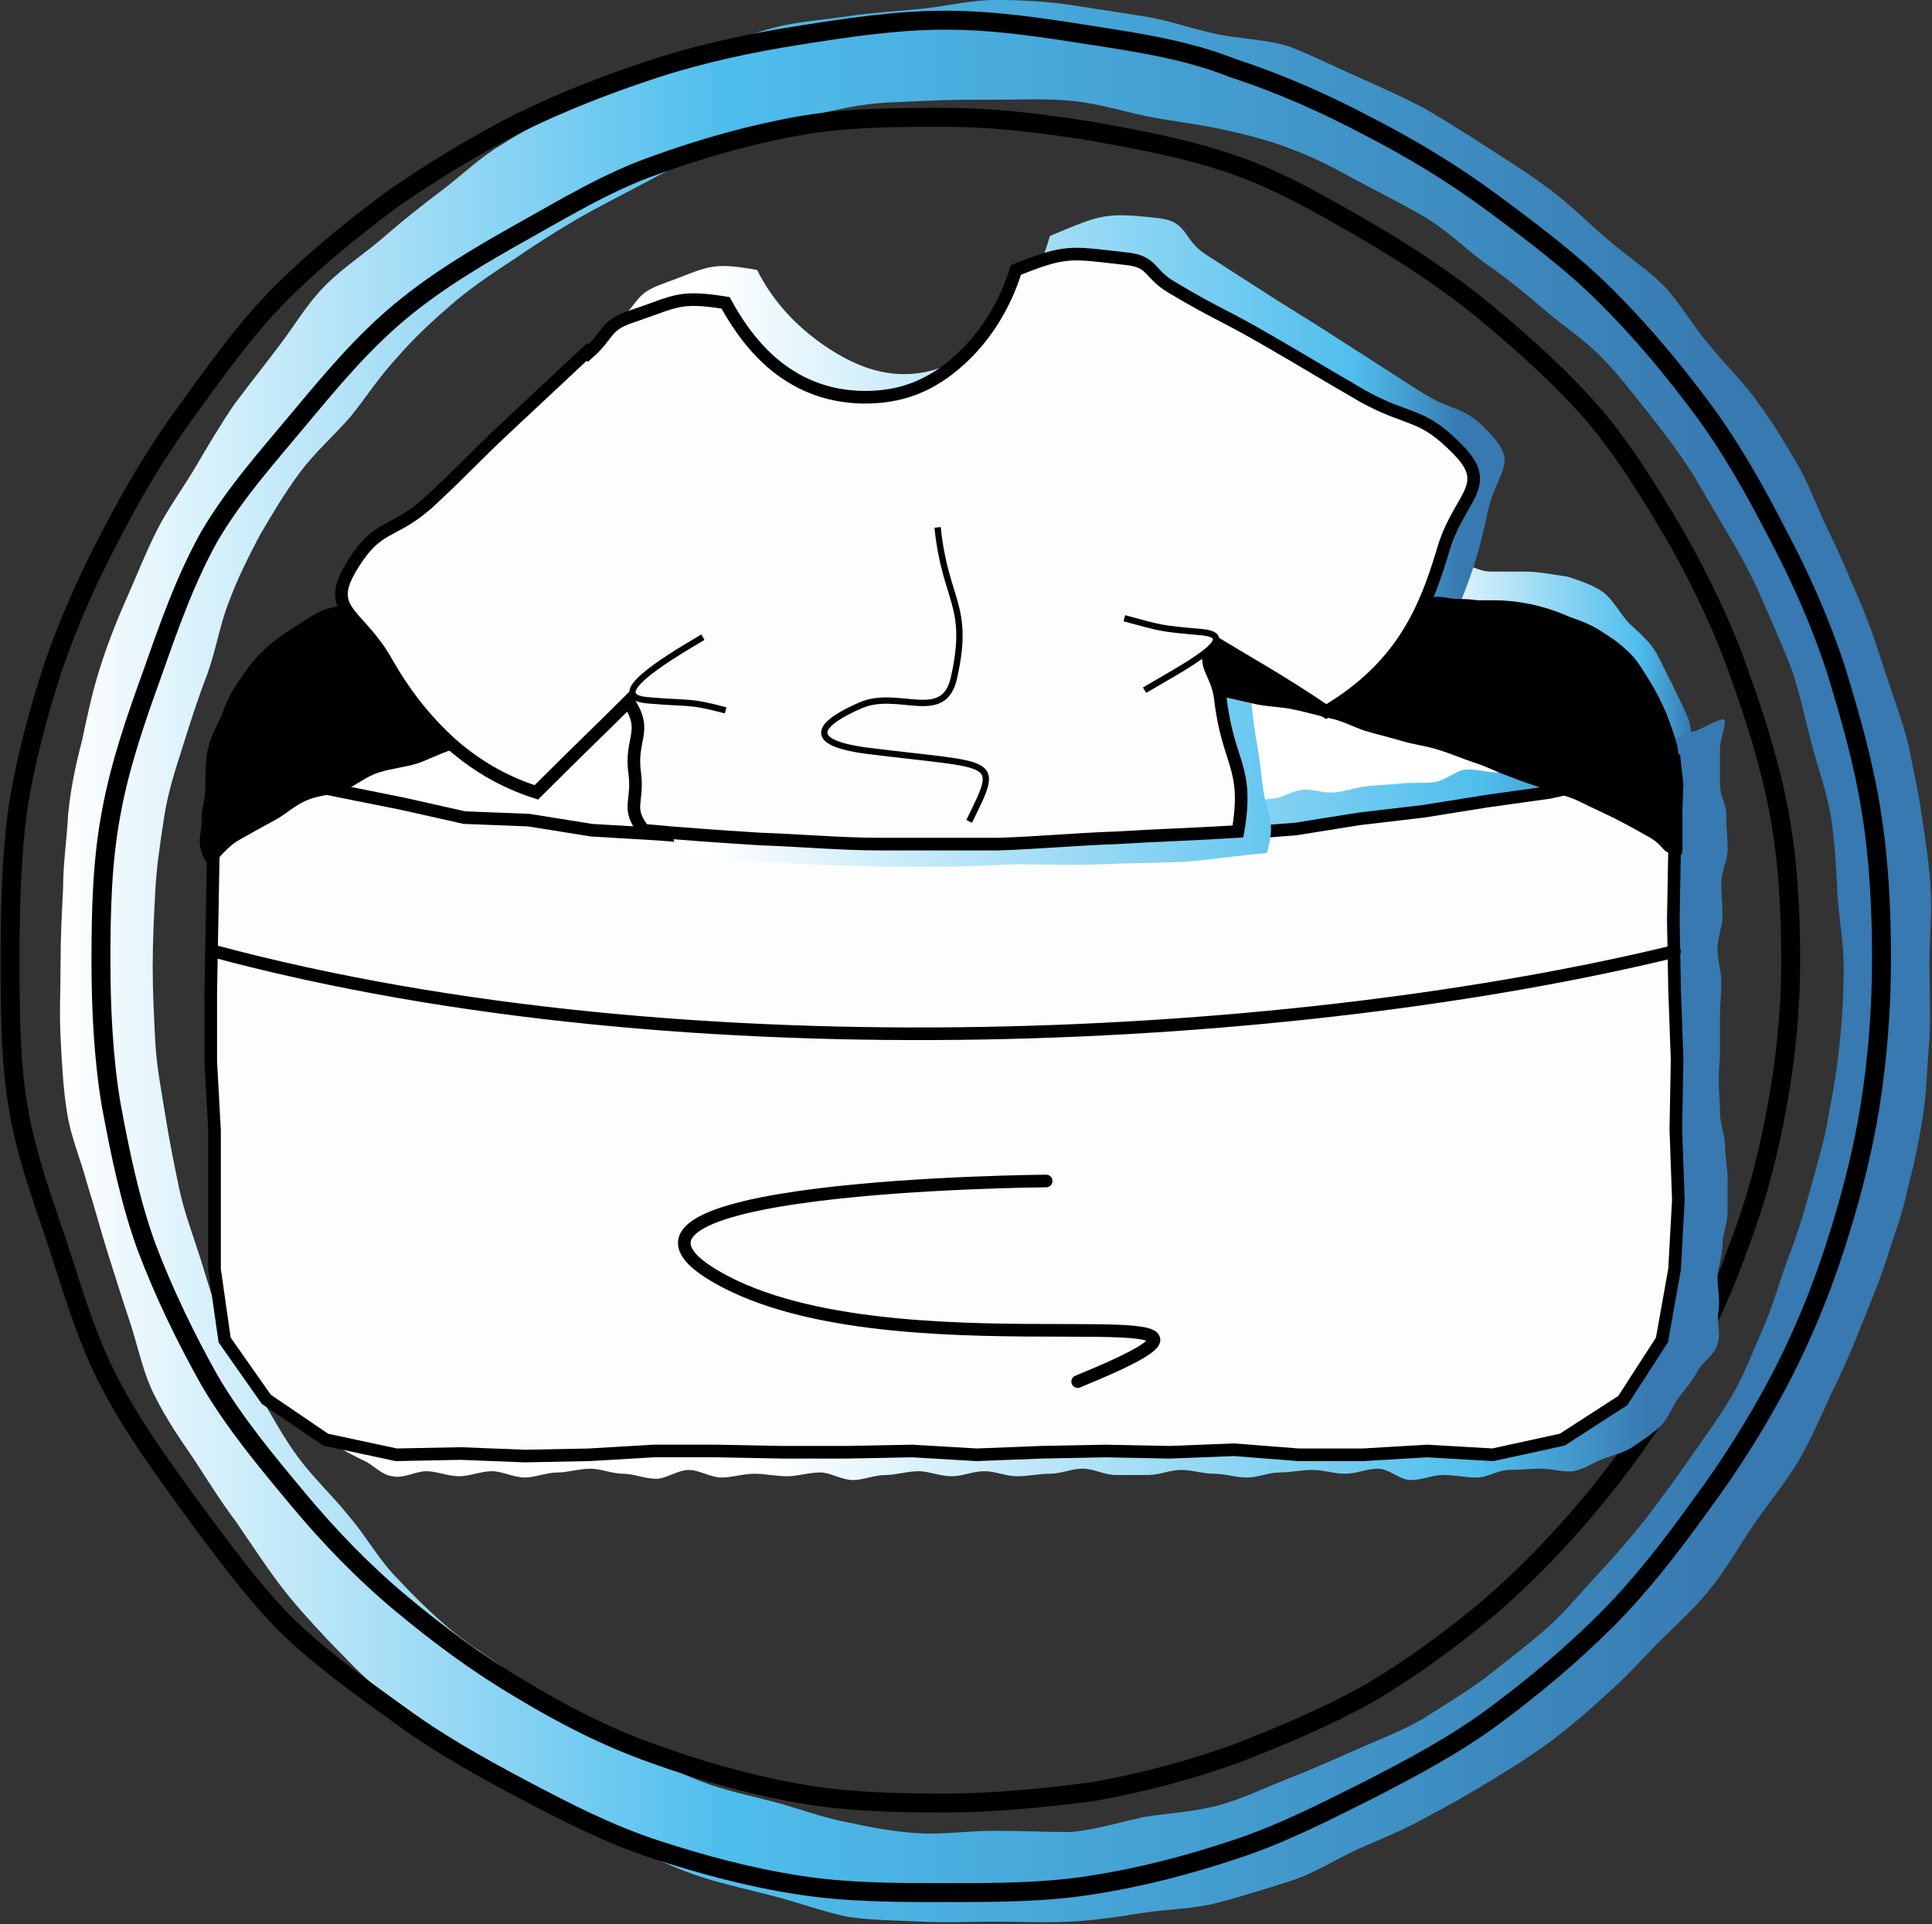<?xml version="1.0" encoding="utf-8"?>
<!-- Generator: Adobe Illustrator 22.0.1, SVG Export Plug-In . SVG Version: 6.00 Build 0)  -->
<svg version="1.1" id="Livello_1" xmlns="http://www.w3.org/2000/svg" xmlns:xlink="http://www.w3.org/1999/xlink" x="0px" y="0px"
	 viewBox="0 0 153.1 152.5" style="enable-background:new 0 0 153.1 152.5;" xml:space="preserve">
<rect x="0" y="0" width="153.1" height="152.5" fill="#333333" stroke="none"/>
<g>
	<g>
		<g>
			<linearGradient id="SVGID_1_" gradientUnits="userSpaceOnUse" x1="51.699" y1="58.62" x2="52.175" y2="58.62">
				<stop  offset="0.364" style="stop-color:#FFFFFF"/>
				<stop  offset="0.844" style="stop-color:#4FBEED"/>
				<stop  offset="0.957" style="stop-color:#3779B0"/>
			</linearGradient>
			<path style="fill:url(#SVGID_1_);" d="M52.1,58.8c0-0.2,0.1-0.3,0.1-0.4c-0.1,0.1-0.4,0.4-0.4,0.6C51.8,58.9,52,58.8,52.1,58.8z"
				/>
		</g>
		<g>
			<linearGradient id="SVGID_2_" gradientUnits="userSpaceOnUse" x1="18.477" y1="62.123" x2="38.293" y2="62.123">
				<stop  offset="0.364" style="stop-color:#FFFFFF"/>
				<stop  offset="0.844" style="stop-color:#4FBEED"/>
				<stop  offset="0.957" style="stop-color:#3779B0"/>
			</linearGradient>
			<path style="fill:url(#SVGID_2_);" d="M31.1,45.6c-1,0.3-2,0.6-2.9,1.2c-0.8,0.5-1.4,1.5-2.1,2.3c-0.7,0.7-1.4,1.4-2.1,2.3
				c-0.6,0.8-1.3,1.6-1.8,2.5c-0.5,0.9-0.6,2-1,3c-0.4,1-0.8,1.9-1,2.9c-0.3,1-0.6,2-0.8,3c-0.2,1-0.5,2-0.6,3.1
				c-0.1,1,0.1,2.1,0.1,3.2c0,1.5,0,1.5,0,3c0,1.5,0,1.5,0,3c0,1.5-0.7,1.7-0.2,3.1c0.5,1.4,1-0.8,2.4-2.2c0.6-0.6,1.5-1.1,2.4-1.8
				c0.7-0.6,1.3-1.4,2.2-2.1c0.7-0.6,1.5-1.3,2.3-1.9c0.8-0.5,1.8-0.9,2.7-1.5c0.8-0.5,1.5-1.4,2.4-1.9c0.8-0.5,1.8-0.9,2.7-1.4
				c0.9-0.5,1.6-0.9,2.5-1.4c-0.6-0.8-0.9-1.5-1.4-2.4c-0.5-0.8-0.7-1.8-1.1-2.7c-0.4-0.9-1.1-1.6-1.4-2.5c-0.4-0.9-0.6-1.8-0.9-2.7
				c-0.3-0.9-0.6-1.9-0.9-2.8c-0.3-1-0.8-1.8-1-2.7C31.3,47.4,31.2,46.5,31.1,45.6z"/>
		</g>
		<g>
			<linearGradient id="SVGID_3_" gradientUnits="userSpaceOnUse" x1="98.872" y1="61.553" x2="135.58" y2="61.553">
				<stop  offset="0.364" style="stop-color:#FFFFFF"/>
				<stop  offset="0.844" style="stop-color:#4FBEED"/>
				<stop  offset="0.957" style="stop-color:#3779B0"/>
			</linearGradient>
			<path style="fill:url(#SVGID_3_);" d="M120.8,45.3c-1.3,0-1.3,0-2.6,0s-1.4-0.7-2.6-0.2c-0.3,1-0.7,2.2-1.1,3.2
				c-0.4,1-0.5,2.2-1,3.2c-0.5,1-1,2-1.5,2.9c-0.6,1-1.4,1.7-2,2.6c-0.7,0.9-1.3,1.7-2.1,2.5c-0.8-0.8-1.8-1.4-2.5-2.1
				c-0.8-0.8-1.3-1.8-2-2.6c-0.8-0.8-1.3-1.8-2-2.5c-0.8-0.8-1.5-1.3-2.2-2c-0.3,1.8,0,1.7,0.1,3.5s-0.3,1.8,0.3,3.5
				c1,0.3,1.9,0.3,2.9,0.6c1,0.3,1.8,1.2,2.7,1.5c1,0.3,1.9,0.7,2.8,1c1,0.4,1.8,0.8,2.8,1.2c0.9,0.4,2,0.5,2.9,0.9
				c0.9,0.4,1.8,0.9,2.7,1.4c0.9,0.5,1.7,1,2.6,1.5c0.9,0.5,1.9,0.8,2.7,1.3c0.9,0.5,1.7,1.2,2.5,1.7c0.9,0.6,1.7,1.1,2.5,1.7
				c0.9,0.6,1.8,1.1,2.5,1.7c0.9,0.7,1.4,1.6,2.1,2.2c0.9,0.7,1.6,1.4,2.2,2c1.4,1.3,0.7,1.7,2.2,2.1c0.3,0.1-0.3-0.4-0.3-0.7
				c0-1.4,0.4-1.4,0.4-2.8c0-1.4,0-1.4,0-2.8c0-1.4-0.1-1.4-0.1-2.8c0-1,0.1-2.1,0-3.1c-0.1-1-0.2-2.1-0.4-3c-0.2-1-0.8-1.9-1-2.9
				c-0.3-1-0.2-2.1-0.5-3c-0.4-1-0.9-1.9-1.3-2.8c-0.5-0.9-0.9-1.9-1.4-2.7c-0.6-0.9-1.4-1.5-2.1-2.2c-0.7-0.8-1.2-1.8-2-2.4
				c-0.9-0.6-1.9-0.9-2.8-1.2C122.8,45.5,121.9,45.3,120.8,45.3z"/>
		</g>
	</g>
</g>
<g>
	<g>
		<linearGradient id="SVGID_4_" gradientUnits="userSpaceOnUse" x1="4.698" y1="76.136" x2="153.146" y2="76.136">
			<stop  offset="0" style="stop-color:#FFFFFF"/>
			<stop  offset="0.353" style="stop-color:#4FBEED"/>
			<stop  offset="0.895" style="stop-color:#3779B0"/>
		</linearGradient>
		<path style="fill:url(#SVGID_4_);" d="M78.9,0c-2,0-3.9,0.5-5.9,0.7c-2,0.2-3.9,0.3-5.9,0.6c-2,0.3-3.9,0.4-5.8,0.9
			c-1.9,0.5-3.7,1.3-5.6,1.9C53.9,4.8,52,5.3,50.2,6c-1.8,0.7-3.6,1.7-5.3,2.6c-1.7,0.9-3.5,1.8-5.2,2.9c-1.7,1-3.1,2.4-4.7,3.6
			c-1.6,1.2-3.1,2.4-4.6,3.7c-1.5,1.3-3.2,2.4-4.6,3.8c-1.4,1.4-2.4,3.1-3.6,4.7c-1.2,1.6-2.4,3.1-3.6,4.7c-1.1,1.6-2.1,3.3-3.1,5
			c-1,1.7-2.2,3.3-3.1,5.1c-0.9,1.8-1.6,3.6-2.4,5.4c-0.8,1.8-1.5,3.6-2.1,5.5c-0.6,1.9-1,3.8-1.4,5.7c-0.5,1.9-0.9,3.8-1.1,5.8
			C5.3,66.5,5,68.4,5,70.4c-0.1,2-0.2,3.9-0.2,5.9c0,2-0.1,4,0,5.9c0.1,2,0.2,4,0.5,5.9c0.3,2,1.1,3.8,1.6,5.7
			c0.6,1.9,1.1,3.8,1.7,5.7c0.6,1.9,1.2,3.8,1.8,5.6c0.6,1.9,1,3.9,1.9,5.6c0.9,1.8,2,3.4,3.1,5c1.1,1.7,2.1,3.3,3.3,4.9
			c1.1,1.6,2.2,3.3,3.4,4.9c1.2,1.6,2.5,3,3.9,4.5c1.4,1.4,2.7,2.9,4.3,4.1c1.5,1.2,3.2,2.4,4.7,3.6c1.6,1.2,3.4,2,5,3.1
			c1.7,1,3.4,2,5.1,2.9c1.7,0.9,3.4,1.9,5.2,2.8c1.8,0.9,3.5,1.7,5.4,2.3c1.9,0.6,3.8,1,5.7,1.5c1.9,0.5,3.8,1.2,5.7,1.6
			c1.9,0.3,3.9,0.3,5.9,0.4c2,0.1,3.9,0,5.9,0c2,0,4,0.1,5.9,0c2-0.1,3.9-0.4,5.8-0.7c2-0.3,4-0.3,5.9-0.8c1.9-0.5,3.8-1.1,5.7-1.7
			c1.9-0.6,3.6-1.7,5.3-2.5c1.8-0.8,3.6-1.5,5.4-2.5c1.7-0.9,3.5-1.9,5.1-2.9c1.7-1,3.4-2.1,4.9-3.2c1.6-1.2,3.1-2.5,4.5-3.8
			c1.5-1.3,2.8-2.8,4.2-4.2c1.4-1.4,2.9-2.7,4.1-4.3c1.2-1.5,2.2-3.3,3.3-4.9c1.1-1.6,2.4-3.2,3.4-4.8c1-1.7,1.8-3.5,2.6-5.3
			c0.9-1.8,1.7-3.6,2.4-5.4c0.7-1.8,1.5-3.6,2.1-5.5c0.6-1.9,1.3-3.7,1.7-5.7c0.5-1.9,0.9-3.8,1.2-5.8c0.3-1.9,0.3-3.9,0.5-5.9
			c0.1-2,0-3.9,0-5.9c0-2,0.2-4,0.1-5.9c-0.1-2-0.4-3.9-0.7-5.9c-0.3-2-0.7-3.9-1.1-5.8c-0.5-1.9-1.2-3.8-1.8-5.6
			c-0.6-1.9-1.2-3.7-2-5.6c-0.8-1.8-1.5-3.6-2.4-5.4c-0.9-1.8-1.5-3.6-2.5-5.4c-1-1.7-2-3.4-3.2-5c-1.1-1.6-2.6-3-3.8-4.5
			c-1.3-1.5-2.3-3.3-3.6-4.7c-1.4-1.4-3.1-2.5-4.6-3.8c-1.5-1.3-2.9-2.7-4.5-3.9c-1.6-1.2-3.2-2.2-4.9-3.3c-1.7-1.1-3.3-2.1-5-3.1
			c-1.7-0.9-3.5-1.7-5.3-2.5c-1.8-0.8-3.6-1.7-5.4-2.4c-1.9-0.6-3.9-0.6-5.8-1c-1.9-0.4-3.8-1.1-5.7-1.4c-1.9-0.3-3.9-0.6-5.8-0.9
			C82.9,0.1,80.9,0,78.9,0z M78.8,145.1c-2,0-4,0.3-5.9,0.2c-2-0.1-4-0.5-5.9-0.9c-2-0.4-3.8-1.1-5.7-1.6c-1.9-0.5-3.9-0.9-5.7-1.6
			c-1.9-0.7-3.6-1.7-5.3-2.6c-1.8-0.9-3.6-1.7-5.2-2.8c-1.7-1-3.3-2.2-4.9-3.4c-1.6-1.2-3.3-2.2-4.8-3.5c-1.5-1.3-2.9-2.7-4.2-4.1
			c-1.3-1.4-2.3-3.2-3.6-4.7c-1.2-1.5-2.7-2.9-3.9-4.5c-1.2-1.6-2.1-3.3-3.1-5c-1-1.7-2-3.4-2.8-5.2c-0.8-1.8-1.3-3.7-1.9-5.6
			c-0.6-1.9-1.3-3.7-1.7-5.6c-0.4-1.9-0.8-3.9-1.1-5.8c-0.3-1.9-0.7-3.9-0.8-5.9c-0.1-1.9-0.2-3.9-0.2-5.9c0-2,0.1-4,0.2-5.9
			c0.1-2,0.4-3.9,0.7-5.9c0.3-2,0.9-3.8,1.5-5.7c0.6-1.9,1.2-3.8,1.9-5.6c0.7-1.9,1-3.9,1.7-5.7c0.7-1.9,1.6-3.7,2.5-5.4
			c1-1.7,2-3.4,3.2-5c1.2-1.6,2.7-2.9,4-4.4c1.2-1.5,2.3-3.2,3.7-4.7c1.3-1.5,2.7-2.8,4.2-4.1c1.5-1.3,3.1-2.4,4.8-3.5
			c1.6-1.1,3.3-2.2,5-3.2c1.7-1,3.5-1.9,5.2-2.8c1.7-0.9,3.5-1.9,5.3-2.6c1.8-0.7,3.6-1.6,5.5-2.2c1.9-0.6,3.8-1,5.8-1.4
			c1.9-0.4,3.9-0.4,5.9-0.5c2-0.1,3.9-0.1,5.9-0.1c2,0,4-0.1,5.9,0.1c2,0.2,3.9,0.8,5.8,1.2c2,0.4,3.9,0.6,5.8,1
			c1.9,0.4,3.9,0.9,5.7,1.6c1.9,0.7,3.6,1.6,5.4,2.6c1.7,0.9,3.5,1.8,5.2,2.8c1.7,1,3.1,2.4,4.7,3.6c1.6,1.1,3.1,2.3,4.6,3.6
			c1.5,1.3,3.2,2.4,4.6,3.8c1.4,1.4,2.6,3,3.8,4.5c1.2,1.5,2.4,3.1,3.5,4.8c1,1.7,2,3.4,3,5.1c1,1.7,1.9,3.4,2.7,5.3
			c0.8,1.8,1.6,3.6,2.3,5.5c0.6,1.9,1,3.8,1.5,5.7c0.5,1.9,1.2,3.8,1.5,5.7c0.3,1.9,0.4,3.9,0.5,5.9c0.1,2,0.5,3.9,0.5,5.9
			c0,2-0.1,4-0.3,5.9c-0.2,2-0.5,3.9-0.9,5.9c-0.3,2-0.9,3.8-1.4,5.7c-0.5,1.9-1.1,3.8-1.8,5.6c-0.7,1.9-1.2,3.8-2,5.6
			c-0.8,1.8-1.5,3.7-2.5,5.4c-1,1.7-2.2,3.3-3.3,4.9c-1.1,1.6-2.3,3.2-3.5,4.8c-1.2,1.5-2.5,3-3.9,4.5c-1.3,1.4-2.6,3-4.1,4.3
			c-1.5,1.3-3.1,2.5-4.6,3.7c-1.6,1.2-3.3,2.2-5,3.3c-1.7,1-3.6,1.7-5.4,2.5c-1.8,0.8-3.6,1.6-5.4,2.3c-1.8,0.7-3.6,1.6-5.5,2.1
			c-1.9,0.5-3.9,0.6-5.8,0.9c-1.9,0.4-3.8,1-5.8,1.2C82.8,145.2,80.8,145.1,78.8,145.1z"/>
	</g>
</g>
<g>
	<path style="fill:none;stroke:#000000;stroke-width:1.5;stroke-miterlimit:10;" d="M74.9,1.6c-3.9,0-7.8,0.6-11.6,1.2
		C59.5,3.4,55.7,4.2,52,5.4C48.3,6.6,44.7,8,41.2,9.7c-3.5,1.8-6.8,3.8-10,6c-3.1,2.3-6.2,4.8-8.9,7.5c-2.7,2.7-5,5.9-7.3,9.1
		c-2.3,3.1-4.3,6.4-6.1,9.9c-1.8,3.4-3.4,6.9-4.7,10.7c-1.2,3.7-2.2,7.4-2.8,11.3C0.9,68,0.8,71.9,0.8,75.9c0,3.9,0,7.9,0.6,11.6
		c0.6,3.9,2,7.6,3.2,11.2c1.2,3.7,2.3,7.5,4.1,10.9c1.8,3.5,4.1,6.6,6.4,9.8c2.3,3.1,4.6,6.3,7.3,9.1c2.7,2.7,5.9,5,9.1,7.3
		c3.1,2.3,6.5,4.2,9.9,6c3.4,1.8,6.9,3.6,10.6,4.8c3.7,1.2,7.4,2.2,11.3,2.8c3.8,0.6,7.7,0.6,11.6,0.6c3.9,0,7.9,0,11.6-0.6
		c3.9-0.6,7.7-1.6,11.3-2.8c3.7-1.2,7.2-3,10.6-4.7c3.5-1.8,6.9-3.6,10-5.9c3.1-2.3,6.1-4.8,8.9-7.6c2.7-2.7,5.1-5.8,7.4-9
		c2.3-3.1,4.4-6.4,6.2-9.8c1.8-3.4,3.3-7,4.5-10.7c1.2-3.7,2.2-7.5,2.8-11.3c0.6-3.8,0.9-7.7,0.9-11.6c0-3.9-0.2-7.9-0.8-11.6
		c-0.6-3.9-1.7-7.7-2.8-11.3c-1.2-3.7-2.8-7.3-4.6-10.7c-1.8-3.5-3.7-6.9-6-10c-2.3-3.1-4.8-6.1-7.6-8.9c-2.7-2.7-5.9-5.1-9-7.4
		c-3.1-2.3-6.4-4.3-9.9-6.1c-3.4-1.8-7-3.4-10.7-4.6C94.2,4,90.4,3.4,86.5,2.8C82.7,2.2,78.9,1.6,74.9,1.6z M74.8,142.9
		c-4,0-7.9-0.1-11.7-0.8c-3.9-0.7-7.7-1.8-11.3-3.1c-3.7-1.3-7.2-3.1-10.5-5.1c-3.4-2-6.5-4.3-9.5-6.8c-3-2.5-5.7-5.3-8.2-8.3
		c-2.5-3-5-6-7-9.4c-1.9-3.4-3.6-6.9-5-10.6c-1.3-3.6-2.1-7.5-2.8-11.3C8.2,83.9,8,80,8,76.1c0-4,0.1-7.9,0.8-11.6
		c0.7-3.9,2-7.6,3.3-11.2c1.3-3.7,2.6-7.4,4.5-10.8c2-3.4,4.6-6.3,7.1-9.3c2.5-3,5-6,8-8.5c3-2.5,6.4-4.5,9.8-6.4
		c3.4-1.9,6.7-3.9,10.4-5.2c3.6-1.3,7.4-2.4,11.3-3.1c3.8-0.7,7.7-0.7,11.7-0.7c4,0,7.8,0.5,11.6,1.1c3.9,0.7,7.7,1.4,11.4,2.7
		c3.7,1.3,7.1,3.3,10.4,5.2c3.4,2,6.6,4.1,9.6,6.6c3,2.5,5.9,5.1,8.5,8.1c2.5,3,4.5,6.3,6.5,9.7c1.9,3.4,3.6,6.9,4.9,10.6
		c1.3,3.6,2.5,7.4,3.2,11.2c0.7,3.8,0.9,7.7,0.9,11.7c0,4-0.4,7.8-1.1,11.6c-0.7,3.9-1.7,7.6-3.1,11.2c-1.3,3.7-3,7.2-4.9,10.6
		c-2,3.4-4.2,6.5-6.7,9.5c-2.5,3-5.2,5.8-8.1,8.3c-3,2.5-6.1,4.8-9.5,6.8c-3.4,1.9-7,3.4-10.6,4.8c-3.6,1.3-7.4,2.3-11.3,3
		C82.7,142.5,78.8,142.9,74.8,142.9z"/>
</g>
<path style="fill:#FFFFFF;stroke:#000000;stroke-width:0.25;stroke-miterlimit:10;" d="M118.3,115.1c-21.7,0-65.1,0-86.8,0
	c-8,0-14.5-6.5-14.5-14.5c0-9.6,0-38.4,0-38.4c0-8,6.5-14.5,14.5-14.5h86.8c8,0,14.5,6.5,14.5,14.5v5.1c0,0,0,25,0,33.3
	C132.8,108.6,126.3,115.1,118.3,115.1z"/>
<g>
	<linearGradient id="SVGID_5_" gradientUnits="userSpaceOnUse" x1="18.893" y1="87.229" x2="135.619" y2="87.229">
		<stop  offset="0.364" style="stop-color:#FFFFFF"/>
		<stop  offset="0.844" style="stop-color:#4FBEED"/>
		<stop  offset="0.957" style="stop-color:#3779B0"/>
	</linearGradient>
	<path style="fill:url(#SVGID_5_);" d="M19.5,57.6c-0.5-0.2,0.3,1.3,0.3,1.9c0,0.8-0.9,1.7-0.9,2.6c0,0.8,0.4,1.7,0.4,2.6
		c0,0.8,0.4,1.7,0.4,2.6c0,0.8-0.5,1.7-0.5,2.6c0,0.8,0,1.7,0,2.6c0,0.9,0.1,1.7,0.1,2.6c0,0.9,0.3,1.7,0.3,2.6
		c0,0.9-0.3,1.7-0.3,2.6c0,0.9-0.3,1.7-0.3,2.6c0,0.9,0.7,1.7,0.7,2.6c0,0.9-0.5,1.7-0.5,2.6c0,0.9,0.4,1.7,0.4,2.6
		c0,0.9,0,1.7,0,2.6c0,0.9-0.3,1.8-0.3,2.6c0,0.9-0.4,1.8-0.4,2.6c0,0.9,0.1,1.8,0.1,2.6c0,0.9,0.1,1.8,0.3,2.7
		c0.1,0.9,0.2,1.8,0.5,2.6c0.3,0.8,0.8,1.6,1.2,2.4c0.4,0.8,1.1,1.4,1.6,2.1c0.5,0.7,1.1,1.4,1.7,2c0.6,0.6,1.4,1,2.1,1.5
		c0.7,0.5,1.5,0.9,2.3,1.3c0.8,0.3,1.5,1.2,2.4,1.3c0.9,0.2,1.8-0.4,2.7-0.4c0.8,0,1.7,0.4,2.6,0.4c0.8,0,1.7-0.4,2.6-0.4
		c0.8,0,1.7,0.5,2.6,0.5c0.8,0,1.7-0.4,2.6-0.4c0.8,0,1.7-0.3,2.6-0.3c0.8,0,1.7,0.4,2.6,0.4c0.8,0,1.7,0.4,2.6,0.4
		c0.8,0,1.7-0.7,2.6-0.7c0.8,0,1.7,0.6,2.6,0.6c0.8,0,1.7-0.3,2.6-0.3c0.8,0,1.7,0.2,2.6,0.2c0.8,0,1.7-0.3,2.6-0.3
		c0.8,0,1.7,0.6,2.6,0.6c0.8,0,1.7-0.4,2.6-0.4c0.8,0,1.7-0.3,2.6-0.3c0.8,0,1.7,0.4,2.6,0.4c0.9,0,1.7-0.4,2.6-0.4
		c0.9,0,1.7,0.4,2.6,0.4c0.9,0,1.7-0.2,2.6-0.2c0.9,0,1.7-0.4,2.6-0.4c0.9,0,1.7,0.5,2.6,0.5c0.9,0,1.7,0,2.6,0
		c0.9,0,1.7-0.4,2.6-0.4c0.9,0,1.7,0.3,2.6,0.3c0.9,0,1.7,0.3,2.6,0.3c0.9,0,1.7-0.4,2.6-0.4c0.9,0,1.7-0.2,2.6-0.2
		c0.9,0,1.7,0.3,2.6,0.3c0.9,0,1.7-0.4,2.6-0.4c0.9,0,1.7,0.9,2.6,0.9c0.9,0,1.7-0.4,2.6-0.4c0.9,0,1.7,0.2,2.6,0.2
		c0.9,0,1.7-0.6,2.6-0.6c0.9,0,1.7-0.1,2.5-0.1c0.9,0,1.8,0.3,2.6,0.2c0.9-0.2,1.6-0.7,2.4-1c0.8-0.3,1.7-0.5,2.4-1
		c0.7-0.5,1.5-1,2.1-1.6c0.6-0.6,0.9-1.5,1.4-2.2c0.5-0.7,1.1-1.3,1.5-2.1c0.4-0.8,1.4-1.3,1.6-2.2c0.3-0.8-0.1-1.8,0.1-2.7
		c0.1-0.9-0.1-1.7-0.1-2.6c0-0.7,0.4-1.6,0.4-2.6c0-0.8,0.4-1.6,0.4-2.6c0-0.8,0-1.7,0-2.6c0-0.8-0.2-1.7-0.2-2.6
		c0-0.8-0.4-1.7-0.4-2.6c0-0.8-0.1-1.7-0.1-2.6c0-0.9,0.1-1.7,0.1-2.6c0-0.9,0-1.7,0-2.6c0-0.9,0.1-1.7,0.1-2.6
		c0-0.9-0.3-1.7-0.3-2.6c0-0.9,0.4-1.8,0.4-2.6c0-0.9-0.1-1.8-0.1-2.6c0-1,0.5-1.8,0.5-2.6c0-1.6-0.1-1.3-0.1-2.6
		c0-1.4-0.5-1.4-0.5-2.8s0-1.4,0-2.8c0-0.6,0.7-2.3,0.2-2.2c-0.8,0.2-1.6,0.8-2.4,1c-0.8,0.2-1.6,0.7-2.5,0.9
		c-0.8,0.2-1.8-0.2-2.7,0c-0.8,0.2-1.7,0.3-2.5,0.5c-0.8,0.2-1.7,0.3-2.5,0.5c-0.8,0.2-1.6,0.7-2.5,0.8c-0.8,0.1-1.7,0.3-2.6,0.5
		c-0.8,0.1-1.8-0.3-2.7-0.2c-0.8,0.1-1.6,0.9-2.5,1c-0.9,0.1-1.7,0-2.6,0.1c-0.9,0.1-1.7,0.1-2.6,0.2c-0.9,0.1-1.7,0.4-2.6,0.5
		c-0.9,0.1-1.8-0.3-2.6-0.2c-0.9,0.1-1.7,0.7-2.5,0.7c-0.9,0.1-1.7,0.4-2.6,0.4c-0.9,0.1-1.7-0.2-2.6-0.1c-0.9,0.1-1.7,0.2-2.6,0.2
		c-0.9,0.1-1.7,0-2.6,0c-0.9,0-1.7,0.4-2.6,0.4c-0.9,0-1.7-0.1-2.6-0.1c-0.9,0-1.7-0.2-2.6-0.2c-0.9,0-1.7,0.3-2.6,0.3
		c-0.9,0-1.7,0.4-2.6,0.4c-0.9,0-1.7-0.3-2.6-0.3c-0.9,0-1.7,0.3-2.6,0.3c-0.9,0-1.7-0.3-2.6-0.4c-0.9,0-1.7,0.1-2.6,0.1
		c-0.9,0-1.7,0.1-2.6,0.1c-0.9,0-1.7-0.6-2.6-0.7c-0.9-0.1-1.8,0.2-2.6,0.2c-0.9-0.1-1.7-0.6-2.6-0.6c-0.9-0.1-1.8,0.3-2.6,0.2
		c-0.9-0.1-1.7-0.5-2.6-0.6c-0.9-0.1-1.7-0.3-2.6-0.4c-0.9-0.1-1.7-0.1-2.6-0.2c-0.9-0.1-1.7-0.4-2.5-0.5c-0.9-0.1-1.7-0.4-2.5-0.5
		C39,61.5,38,62,37.2,61.9c-0.9-0.1-1.7-0.2-2.6-0.4c-0.9-0.2-1.7-0.3-2.6-0.5c-0.9-0.2-1.8-0.1-2.6-0.3c-0.8-0.2-1.6-0.9-2.4-1.1
		c-0.8-0.2-1.8,0.1-2.7-0.1c-0.8-0.2-1.6-0.9-2.4-1.1C21.1,58.2,20.3,57.9,19.5,57.6z"/>
</g>
<g>
	<polygon style="fill:#FDFDFD;" points="17,60.6 16.9,62.2 16.9,67.7 16.8,73.2 16.7,78.7 16.7,84.1 17,89.6 17,95.1 17,100.6 
		17.8,106.2 21.1,110.9 25.8,114.1 31.4,115.3 36.5,115.2 41.6,115.4 46.7,115.3 51.8,115 56.9,115 62,115.1 67.1,115.1 72.3,115 
		77.4,115.3 82.5,115.1 87.6,115 92.7,115.1 97.8,114.9 102.9,115.3 108,115.3 113.1,115 118.3,115.3 123.8,114.1 128.6,111 
		131.7,106.2 132.7,100.6 133,95.1 132.8,89.5 132.9,84 132.7,78.4 132.6,72.9 132.7,67.3 132.9,62.2 132.7,60.4 127.7,61.7 
		122.8,62.8 117.8,63.5 112.8,64.3 107.7,64.9 102.7,65.7 97.6,66.1 92.6,66.4 87.5,66.5 82.4,66.7 77.4,67.2 72.3,66.8 67.2,67.1 
		62.1,66.7 57.1,66.5 52,66.1 46.9,65.8 41.9,65 36.8,64.8 31.9,63.7 26.9,62.7 21.9,61.7 	"/>
	<polygon style="fill:none;stroke:#000000;stroke-linecap:round;stroke-miterlimit:10;" points="17,60.6 16.9,62.2 16.9,67.7 
		16.8,73.2 16.7,78.7 16.7,84.1 17,89.6 17,95.1 17,100.6 17.8,106.2 21.1,110.9 25.8,114.1 31.4,115.3 36.5,115.2 41.6,115.4 
		46.7,115.3 51.8,115 56.9,115 62,115.1 67.1,115.1 72.3,115 77.4,115.3 82.5,115.1 87.6,115 92.7,115.1 97.8,114.9 102.9,115.3 
		108,115.3 113.1,115 118.3,115.3 123.8,114.1 128.6,111 131.7,106.2 132.7,100.6 133,95.1 132.8,89.5 132.9,84 132.7,78.4 
		132.6,72.9 132.7,67.3 132.9,62.2 132.7,60.4 127.7,61.7 122.8,62.8 117.8,63.5 112.8,64.3 107.7,64.9 102.7,65.7 97.6,66.1 
		92.6,66.4 87.5,66.5 82.4,66.7 77.4,67.2 72.3,66.8 67.2,67.1 62.1,66.7 57.1,66.5 52,66.1 46.9,65.8 41.9,65 36.8,64.8 31.9,63.7 
		26.9,62.7 21.9,61.7 	"/>
</g>
<path style="fill:#FFFFFF;stroke:#000000;stroke-width:0.25;stroke-miterlimit:10;" d="M74.8,60.5"/>
<path style="fill:none;stroke:#000000;stroke-linecap:round;stroke-miterlimit:10;" d="M17,75.4c37.7,10.1,86.1,7.2,115.7,0"/>
<path style="fill:#FDFDFD;stroke:#000000;stroke-linecap:round;stroke-miterlimit:10;" d="M82.9,93.6c0,0-40.2,0.3-25.4,8
	s47.4-0.1,27.9,7.9"/>
<g>
	<g>
		<linearGradient id="SVGID_6_" gradientUnits="userSpaceOnUse" x1="30.215" y1="43.004" x2="119.663" y2="43.004">
			<stop  offset="0.29" style="stop-color:#FFFFFF"/>
			<stop  offset="0.862" style="stop-color:#4FBEED"/>
			<stop  offset="0.957" style="stop-color:#3779B0"/>
		</linearGradient>
		<path style="fill:url(#SVGID_6_);" d="M45.4,64.4c3-3.3,5.2-5.6,7-7.6c1.6,2.7,0.5,3,0.8,6c0.3,2.5-0.5,2.7,0.7,4.9
			c2.2,0.2,4.3,0.5,6.5,0.6c2.2,0.1,4.5,0.3,6.7,0.3c2.3,0.1,4.5,0.1,6.7,0.1c2.3,0,4.5-0.1,6.7-0.2c2.3,0,4.5,0.1,6.7,0
			c2.3-0.1,4.5-0.1,6.7-0.2c2.3-0.2,4.3-0.5,6.5-0.7c0.8-2.8-0.1-2.9-0.4-5.8s-0.5-2.9-0.8-5.8c-0.3-2.5-1-2.5-0.5-4.9
			c1.3,0.9,2.9,1.9,4.6,3.1c1.3,0.9,2.9,2.2,4.5,3.3c1.9-1.3,3.6-2.9,4.9-4.5c1.4-1.8,2.4-3.8,3.2-5.7c0.9-2.2,1.5-4.4,1.9-6.3
			c0.7-3.7,2.6-4.1,0.4-6.5c-2.2-2.5-2.9-1.7-5.7-3.5c-2.8-1.8-2.8-1.8-5.6-3.6c-2.8-1.8-2.8-1.8-5.7-3.6c-2.8-1.8-2.8-1.8-5.6-3.6
			c-1.9-1.2-1.4-2.6-3.7-2.9c-4.4-0.5-4.6-0.3-8.7,1.4c-0.8,2.8-2.1,5.1-3.8,6.9c-1.9,2.1-4.1,3.7-6.8,4c-2.7,0.3-5.1-0.7-7.4-2.3
			c-2-1.4-3.9-3.3-5.2-5.9c-3.8-0.7-3.9-0.2-7.5,1.1c-2.2,0.8-1.8,1.4-3.5,3c0,0-0.1-0.1-0.1-0.1c-2.3,2.4-2.1,2.6-4.4,5
			c-2.3,2.4-2.5,2.2-4.9,4.6c-2.3,2.4-2.2,2.5-4.5,4.9s-3.1,1.8-4.7,4.7c-1.6,2.8,0.6,2.7,2,6.1c0.7,1.8,1.4,3.9,2.8,5.8
			c1.2,1.7,2.7,3.2,4.5,4.6C41.5,62.7,43.3,63.6,45.4,64.4z"/>
	</g>
</g>
<g>
	<g>
		<g>
			<path d="M49.8,56c0-0.1,0.1-0.3,0-0.3c-0.1,0.1-0.4,0.3-0.5,0.4C49.4,56,49.7,56,49.8,56z"/>
			<path style="fill:none;stroke:#000000;stroke-width:0.25;stroke-miterlimit:10;" d="M49.8,56c0-0.1,0.1-0.3,0-0.3
				c-0.1,0.1-0.4,0.3-0.5,0.4C49.4,56,49.7,56,49.8,56z"/>
		</g>
		<g>
			<path d="M28.5,48c-1,0.2-2,0.1-2.9,0.5c-0.9,0.4-1.7,1-2.5,1.5c-0.8,0.5-1.6,1.1-2.3,1.8c-0.7,0.7-1.3,1.5-1.8,2.3
				c-0.6,0.8-1,1.7-1.3,2.6c-0.4,0.9-0.9,1.7-1.1,2.7c-0.2,0.9-0.2,1.9-0.2,2.9c0,1.4-0.3,1.4-0.3,2.7s-0.4,1.5,0.1,2.8
				c0.6,1.4,1.1-0.5,2.8-1.4c0.7-0.4,1.6-0.9,2.7-1.5c0.8-0.4,1.6-1.2,2.6-1.6c0.9-0.4,2-0.4,3-0.8c0.9-0.4,1.7-1.1,2.7-1.4
				c0.9-0.3,2-0.4,3-0.7c0.9-0.3,1.8-0.8,2.8-1.1c-0.7-0.6-1.5-1.1-2.1-1.7c-0.6-0.7-0.9-1.7-1.4-2.4c-0.6-0.8-1.1-1.5-1.5-2.3
				c-0.5-0.8-0.8-1.7-1.2-2.5C29.4,49.4,28.8,48.7,28.5,48z"/>
			<path style="fill:none;stroke:#000000;stroke-width:0.25;stroke-miterlimit:10;" d="M28.5,48c-1,0.2-2,0.1-2.9,0.5
				c-0.9,0.4-1.7,1-2.5,1.5c-0.8,0.5-1.6,1.1-2.3,1.8c-0.7,0.7-1.3,1.5-1.8,2.3c-0.6,0.8-1,1.7-1.3,2.6c-0.4,0.9-0.9,1.7-1.1,2.7
				c-0.2,0.9-0.2,1.9-0.2,2.9c0,1.4-0.3,1.4-0.3,2.7s-0.4,1.5,0.1,2.8c0.6,1.4,1.1-0.5,2.8-1.4c0.7-0.4,1.6-0.9,2.7-1.5
				c0.8-0.4,1.6-1.2,2.6-1.6c0.9-0.4,2-0.4,3-0.8c0.9-0.4,1.7-1.1,2.7-1.4c0.9-0.3,2-0.4,3-0.7c0.9-0.3,1.8-0.8,2.8-1.1
				c-0.7-0.6-1.5-1.1-2.1-1.7c-0.6-0.7-0.9-1.7-1.4-2.4c-0.6-0.8-1.1-1.5-1.5-2.3c-0.5-0.8-0.8-1.7-1.2-2.5
				C29.4,49.4,28.8,48.7,28.5,48z"/>
		</g>
		<g>
			<path d="M118.3,47.8c-1.3,0-1.3-0.2-2.6-0.2s-1.4-0.4-2.7,0c-0.4,0.9-0.8,1.9-1.3,2.8c-0.5,0.8-1.4,1.4-2,2.2
				c-0.6,0.7-1.3,1.4-2.1,2.1c-0.7,0.6-1.5,1.4-2.3,1.9c-0.8-0.5-1.4-1.2-2.1-1.7c-0.8-0.5-1.6-0.9-2.3-1.4
				c-0.8-0.5-1.7-0.8-2.4-1.2c-0.8-0.5-1.7-1.1-2.4-1.5c-0.1,2.2,0.1,2.2,0.8,4.3c1,0.2,1.8,0.4,2.7,0.6c1,0.2,2,0.2,2.9,0.4
				c1,0.2,2,0.5,2.9,0.7c1,0.2,1.9,0.7,2.8,1c1,0.3,1.9,0.5,2.9,0.8c1,0.3,2,0.4,2.9,0.7c1,0.3,1.9,0.7,2.8,1c1,0.3,1.9,0.8,2.8,1.1
				c1,0.4,1.9,0.7,2.8,1c1,0.4,2,0.6,2.8,1c1,0.5,1.9,0.9,2.7,1.3c1,0.5,1.9,1,2.6,1.4c1.7,0.9,1,1.3,2.5,1.6c0.2,0,0.2-0.2,0.2-0.4
				c0-1.3,0-1.3,0-2.6s-0.4-1.3-0.4-2.6c0-1,0.2-2,0-2.9c-0.2-0.9-0.6-1.9-0.9-2.7c-0.4-0.9-0.8-1.7-1.3-2.5c-0.5-0.8-1-1.7-1.7-2.3
				c-0.7-0.7-1.5-1.2-2.3-1.7c-0.8-0.5-1.7-0.8-2.6-1.1c-0.9-0.4-1.8-0.6-2.7-0.8C120.2,48,119.3,47.8,118.3,47.8z"/>
			<path style="fill:none;stroke:#000000;stroke-width:0.25;stroke-miterlimit:10;" d="M118.3,47.8c-1.3,0-1.3-0.2-2.6-0.2
				s-1.4-0.4-2.7,0c-0.4,0.9-0.8,1.9-1.3,2.8c-0.5,0.8-1.4,1.4-2,2.2c-0.6,0.7-1.3,1.4-2.1,2.1c-0.7,0.6-1.5,1.4-2.3,1.9
				c-0.8-0.5-1.4-1.2-2.1-1.7c-0.8-0.5-1.6-0.9-2.3-1.4c-0.8-0.5-1.7-0.8-2.4-1.2c-0.8-0.5-1.7-1.1-2.4-1.5
				c-0.1,2.2,0.1,2.2,0.8,4.3c1,0.2,1.8,0.4,2.7,0.6c1,0.2,2,0.2,2.9,0.4c1,0.2,2,0.5,2.9,0.7c1,0.2,1.9,0.7,2.8,1
				c1,0.3,1.9,0.5,2.9,0.8c1,0.3,2,0.4,2.9,0.7c1,0.3,1.9,0.7,2.8,1c1,0.3,1.9,0.8,2.8,1.1c1,0.4,1.9,0.7,2.8,1c1,0.4,2,0.6,2.8,1
				c1,0.5,1.9,0.9,2.7,1.3c1,0.5,1.9,1,2.6,1.4c1.7,0.9,1,1.3,2.5,1.6c0.2,0,0.2-0.2,0.2-0.4c0-1.3,0-1.3,0-2.6s-0.4-1.3-0.4-2.6
				c0-1,0.2-2,0-2.9c-0.2-0.9-0.6-1.9-0.9-2.7c-0.4-0.9-0.8-1.7-1.3-2.5c-0.5-0.8-1-1.7-1.7-2.3c-0.7-0.7-1.5-1.2-2.3-1.7
				c-0.8-0.5-1.7-0.8-2.6-1.1c-0.9-0.4-1.8-0.6-2.7-0.8C120.2,48,119.3,47.8,118.3,47.8z"/>
		</g>
	</g>
</g>
<g>
	<g>
		<g>
			<path style="fill:#FDFDFD;" d="M42.5,62.8c3-3,5.5-5.4,7.3-7.2c1.6,2.4,0.1,2.9,0.5,5.7c0.3,2.3-0.7,2.7,0.7,4.5
				c3.1,0.3,6.2,0.5,9.3,0.7c3.1,0.1,6.3,0.4,9.4,0.4c3.2,0,6.3,0,9.4,0c3.2-0.1,6.3-0.4,9.4-0.5c3.2-0.2,6.5-0.3,9.6-0.5
				c0.9-5.2-0.8-5.3-1.4-10.6c-0.3-2.2-1.6-2.5-0.5-4.4c2.3,1.4,5.2,3,8.9,5.5c2.5-1.5,4.4-3.2,5.9-5.3c1.7-2.4,2.6-5,3.3-7.3
				c1.2-4.4,4.1-5.2,1.3-8.1c-3-3.1-3.8-2.2-7.6-4.3c-3.8-2.2-3.7-2.2-7.5-4.4s-3.9-2-7.6-4.2c-1.9-1.1-1.5-2.1-3.7-2.3
				c-4.4-0.5-4.7-0.7-8.7,0.9c-0.8,2.6-2.2,4.9-3.9,6.6c-1.9,1.9-4,3.1-6.6,3.4c-2.6,0.3-5.2-0.2-7.4-1.6c-2.1-1.3-3.8-3.4-5.1-5.8
				c-3.8-0.6-3.9-0.1-7.5,1.1c-2.1,0.7-1.7,1.4-3.4,2.9c0,0-0.1-0.1-0.1-0.1c-3.1,2.9-3.1,2.9-6.2,5.8c-3.1,2.9-3,3-6.1,5.9
				S30,41.3,27.8,45c-2.1,3.5,0.7,3.6,2.9,7.6c1.2,2.1,2.8,4.3,5,6.3C37.5,60.5,39.7,61.9,42.5,62.8z"/>
			<path style="fill:none;stroke:#000000;stroke-miterlimit:10;" d="M42.5,62.8c3-3,5.5-5.4,7.3-7.2c1.6,2.4,0.1,2.9,0.5,5.7
				c0.3,2.3-0.7,2.7,0.7,4.5c3.1,0.3,6.2,0.5,9.3,0.7c3.1,0.1,6.3,0.4,9.4,0.4c3.2,0,6.3,0,9.4,0c3.2-0.1,6.3-0.4,9.4-0.5
				c3.2-0.2,6.5-0.3,9.6-0.5c0.9-5.2-0.8-5.3-1.4-10.6c-0.3-2.2-1.6-2.5-0.5-4.4c2.3,1.4,5.2,3,8.9,5.5c2.5-1.5,4.4-3.2,5.9-5.3
				c1.7-2.4,2.6-5,3.3-7.3c1.2-4.4,4.1-5.2,1.3-8.1c-3-3.1-3.8-2.2-7.6-4.3c-3.8-2.2-3.7-2.2-7.5-4.4s-3.9-2-7.6-4.2
				c-1.9-1.1-1.5-2.1-3.7-2.3c-4.4-0.5-4.7-0.7-8.7,0.9c-0.8,2.6-2.2,4.9-3.9,6.6c-1.9,1.9-4,3.1-6.6,3.4c-2.6,0.3-5.2-0.2-7.4-1.6
				c-2.1-1.3-3.8-3.4-5.1-5.8c-3.8-0.6-3.9-0.1-7.5,1.1c-2.1,0.7-1.7,1.4-3.4,2.9c0,0-0.1-0.1-0.1-0.1c-3.1,2.9-3.1,2.9-6.2,5.8
				c-3.1,2.9-3,3-6.1,5.9S30,41.3,27.8,45c-2.1,3.5,0.7,3.6,2.9,7.6c1.2,2.1,2.8,4.3,5,6.3C37.5,60.5,39.7,61.9,42.5,62.8z"/>
		</g>
		<g>
			<path style="fill:#FDFDFD;" d="M55.7,50.5c-3.4,2-7.7,4.7-4.4,5c3.4,0.3,3.2,0,6.2,0.8"/>
			<path style="fill:none;stroke:#000000;stroke-width:0.5;stroke-miterlimit:10;" d="M55.7,50.5c-3.4,2-7.7,4.7-4.4,5
				c3.4,0.3,3.2,0,6.2,0.8"/>
		</g>
		<g>
			<path style="fill:#FDFDFD;" d="M90.7,54.7c3.4-2,7.8-4.3,4.5-4.6c-3.4-0.3-3.1-0.3-6.1-1.1"/>
			<path style="fill:none;stroke:#000000;stroke-width:0.5;stroke-miterlimit:10;" d="M90.7,54.7c3.4-2,7.8-4.3,4.5-4.6
				c-3.4-0.3-3.1-0.3-6.1-1.1"/>
		</g>
		<g>
			<path style="fill:#FDFDFD;" d="M74.3,41.8c0.6,5.9,2.6,6.1,1.3,11.9c-0.8,3.7-4.4,0.9-7.4,2.2c-3,1.3-4.8,2.9,0.5,3.6
				c10.4,1.3,10.6,0.5,8.1,5.6"/>
			<path style="fill:none;stroke:#000000;stroke-width:0.5;stroke-miterlimit:10;" d="M74.3,41.8c0.6,5.9,2.6,6.1,1.3,11.9
				c-0.8,3.7-4.4,0.9-7.4,2.2c-3,1.3-4.8,2.9,0.5,3.6c10.4,1.3,10.6,0.5,8.1,5.6"/>
		</g>
	</g>
</g>
</svg>
